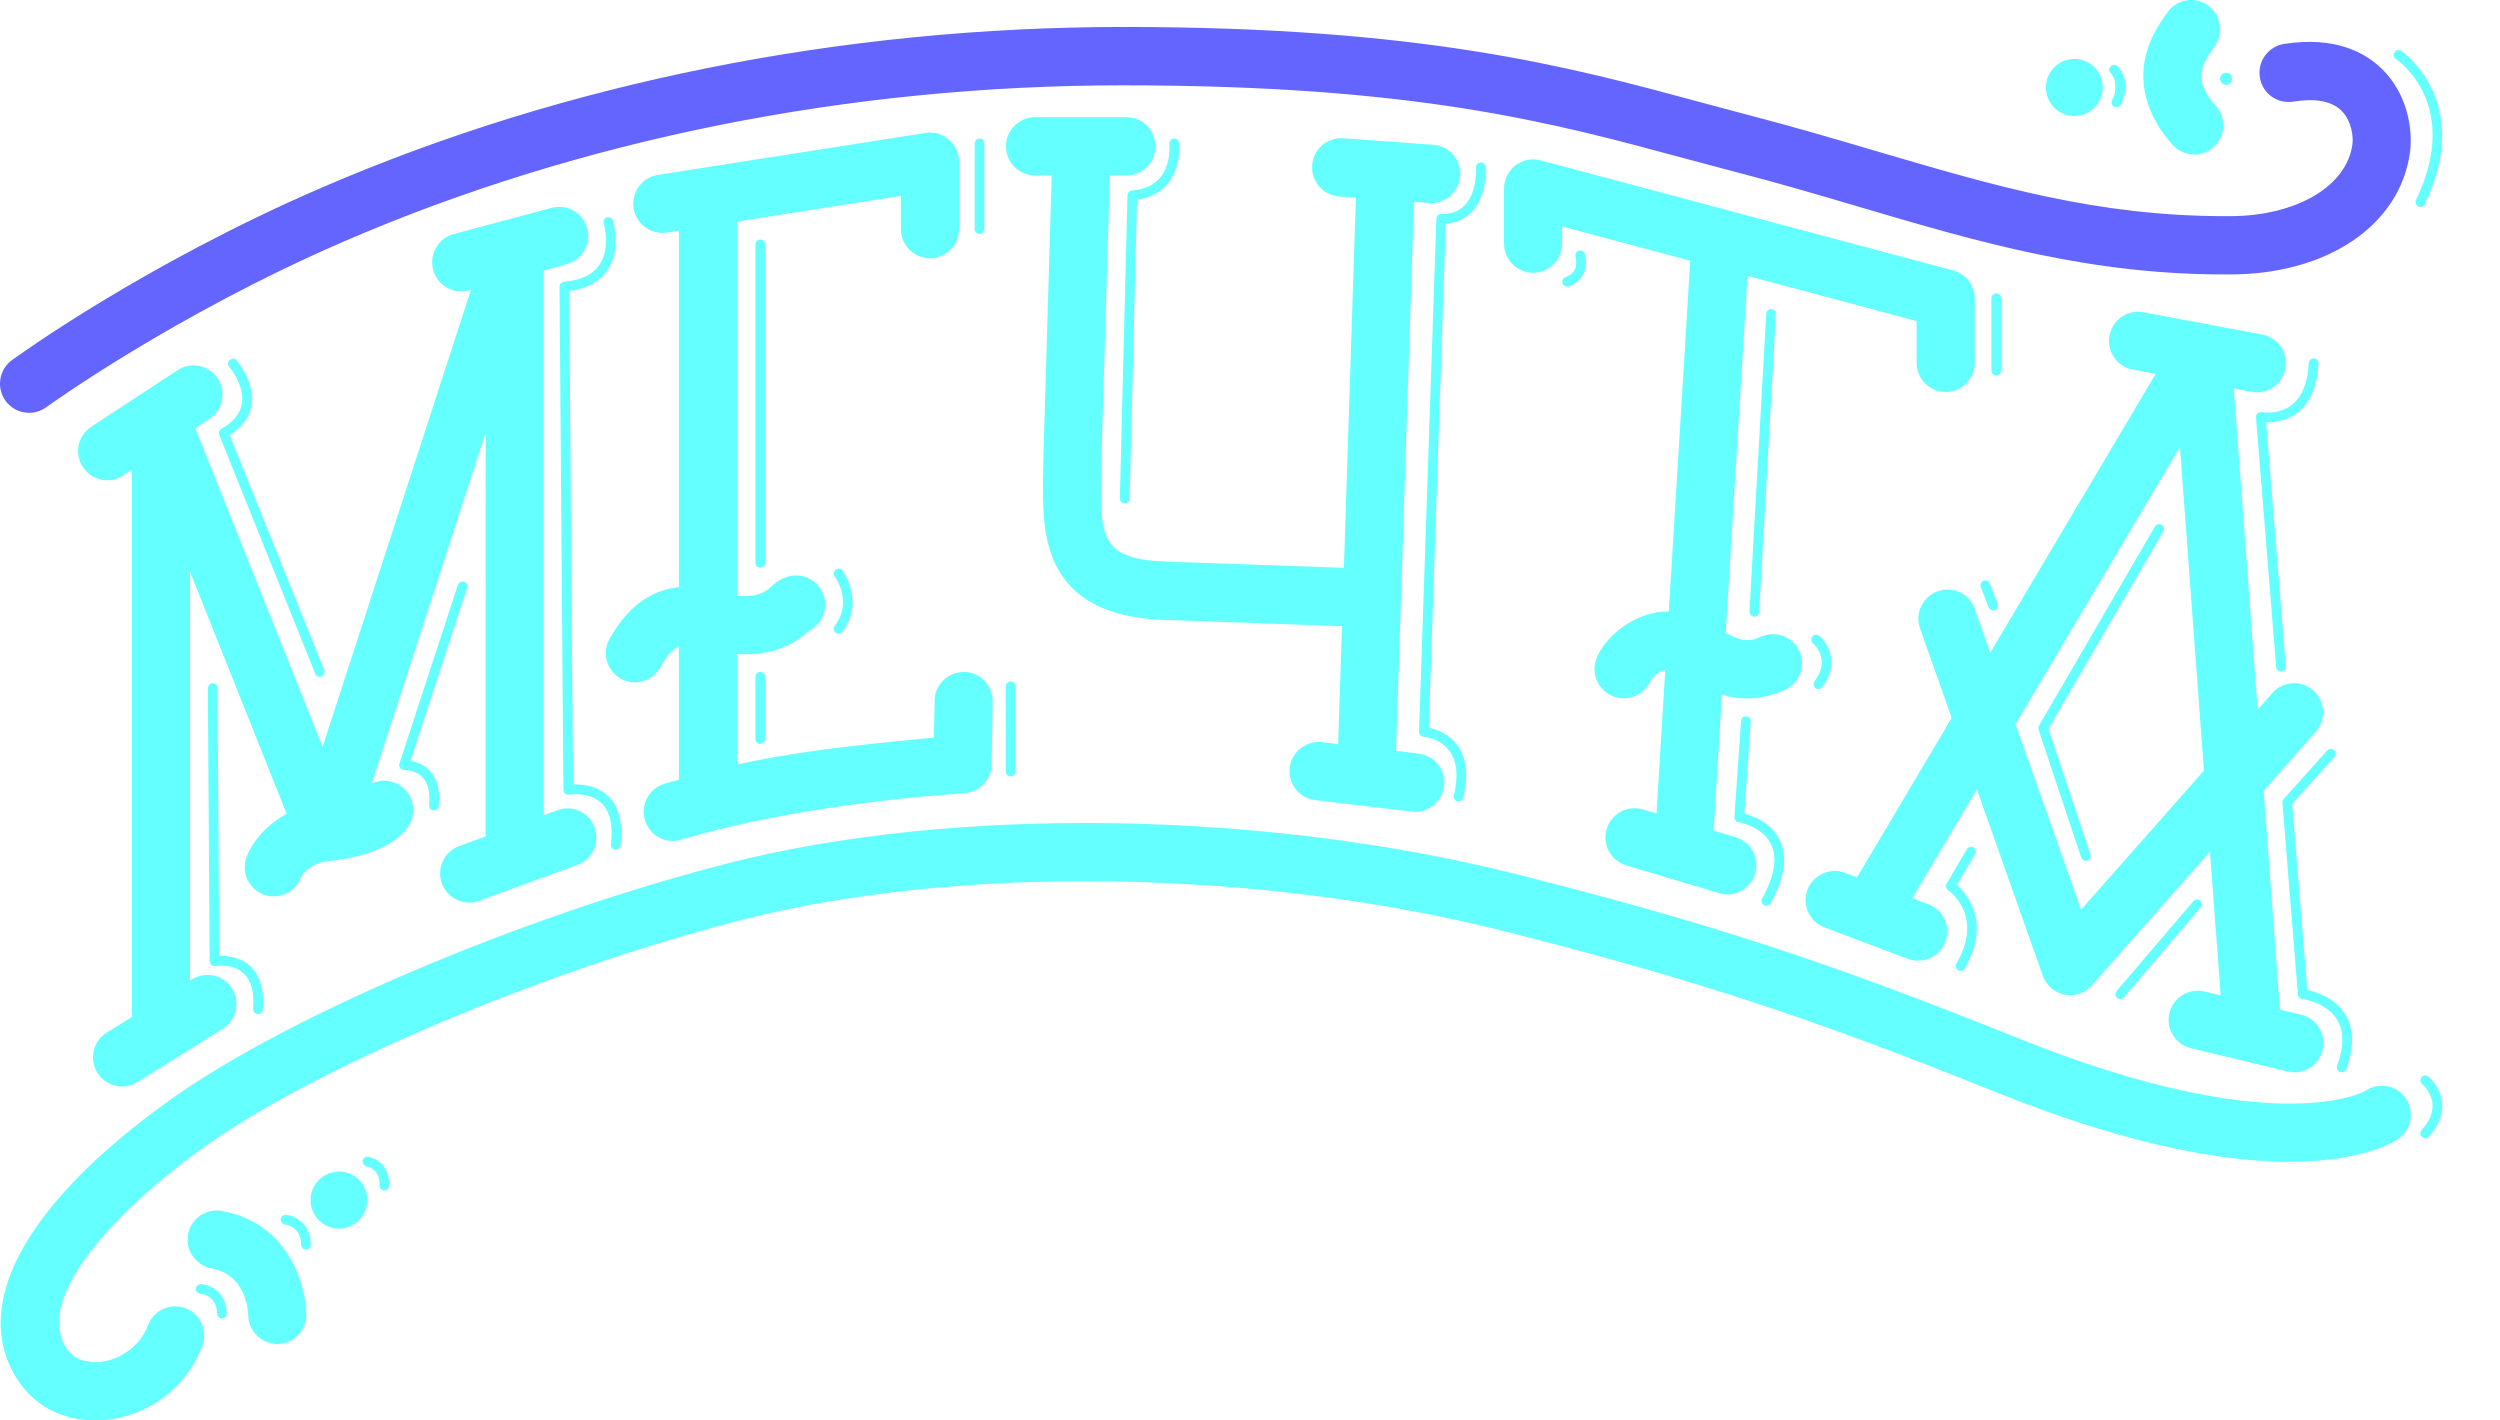 <?xml version="1.0" encoding="UTF-8"?>
<svg xmlns="http://www.w3.org/2000/svg" xmlns:xlink="http://www.w3.org/1999/xlink" width="88px" height="50px" viewBox="0 0 88 50" version="1.1">
  <g id="surface1">
    <path style=" stroke:none;fill-rule:nonzero;fill:rgb(100,100,100%);fill-opacity:1;" d="M 1.023 14.531 C 0.707 14.531 0.395 14.387 0.195 14.109 C -0.137 13.652 -0.035 13.008 0.422 12.676 C 0.609 12.539 5.082 9.297 11.34 6.598 C 19.895 2.902 29.641 0.953 39.523 0.949 L 39.531 0.949 C 50.066 0.949 55.234 2.348 59.797 3.582 C 60.406 3.746 60.98 3.902 61.57 4.055 C 63.145 4.465 64.613 4.898 66.031 5.316 C 70.199 6.543 73.805 7.609 78.328 7.609 C 78.398 7.609 78.473 7.609 78.543 7.609 C 80.855 7.59 82.605 6.551 82.805 5.082 C 82.844 4.797 82.773 4.246 82.418 3.895 C 82.074 3.559 81.504 3.449 80.715 3.578 C 80.156 3.664 79.633 3.285 79.547 2.723 C 79.457 2.164 79.836 1.637 80.395 1.547 C 82.215 1.262 83.277 1.867 83.848 2.43 C 84.746 3.312 84.938 4.559 84.832 5.359 C 84.488 7.906 81.965 9.637 78.559 9.66 C 73.633 9.699 69.66 8.527 65.453 7.285 C 64.051 6.871 62.598 6.441 61.055 6.043 C 60.457 5.887 59.852 5.723 59.262 5.566 C 54.605 4.305 49.793 3.004 39.527 3.004 L 39.52 3.004 C 29.914 3.004 20.445 4.898 12.141 8.484 C 6.109 11.09 1.668 14.305 1.625 14.336 C 1.441 14.469 1.23 14.531 1.023 14.531 Z M 1.023 14.531 "></path>
    <path style=" stroke:none;fill-rule:nonzero;fill:rgb(100,100%,100%);fill-opacity:1;" d="M 77.234 5.438 C 76.957 5.438 76.68 5.324 76.477 5.102 C 75.461 3.969 75.375 2.906 75.48 2.215 C 75.605 1.41 76.02 0.824 76.219 0.539 C 76.242 0.512 76.262 0.484 76.273 0.465 C 76.582 -0.012 77.215 -0.141 77.688 0.168 C 78.16 0.48 78.293 1.117 77.984 1.59 C 77.957 1.629 77.926 1.676 77.887 1.73 C 77.48 2.305 77.207 2.852 77.996 3.727 C 78.371 4.148 78.34 4.797 77.922 5.176 C 77.727 5.352 77.48 5.441 77.234 5.441 Z M 77.234 5.438 "></path>
    <path style=" stroke:none;fill-rule:nonzero;fill:rgb(100,100%,100%);fill-opacity:1;" d="M 9.758 47.309 C 9.738 47.309 9.719 47.309 9.699 47.305 C 9.234 47.277 8.738 46.902 8.734 46.262 L 8.734 46.258 C 8.727 46.031 8.613 44.863 7.438 44.645 C 6.883 44.539 6.516 44.004 6.621 43.445 C 6.723 42.891 7.258 42.523 7.812 42.625 C 10.289 43.09 10.758 45.418 10.781 46.215 C 10.781 46.227 10.781 46.242 10.781 46.254 C 10.781 46.246 10.781 46.234 10.781 46.223 C 10.781 46.301 10.781 46.363 10.773 46.406 C 10.711 46.922 10.273 47.309 9.762 47.309 Z M 9.758 47.309 "></path>
    <path style=" stroke:none;fill-rule:nonzero;fill:rgb(100,100%,100%);fill-opacity:1;" d="M 73.016 4.082 C 73.566 4.082 74.016 3.633 74.016 3.078 C 74.016 2.523 73.566 2.074 73.016 2.074 C 72.461 2.074 72.016 2.523 72.016 3.078 C 72.016 3.633 72.461 4.082 73.016 4.082 Z M 73.016 4.082 "></path>
    <path style=" stroke:none;fill-rule:nonzero;fill:rgb(100,100%,100%);fill-opacity:1;" d="M 74.414 2.453 C 74.414 2.453 74.883 2.879 74.496 3.605 Z M 74.414 2.453 "></path>
    <path style=" stroke:none;fill-rule:nonzero;fill:rgb(100,100%,100%);fill-opacity:1;" d="M 74.496 3.773 C 74.469 3.773 74.441 3.766 74.414 3.754 C 74.332 3.707 74.301 3.605 74.344 3.523 C 74.66 2.934 74.312 2.594 74.297 2.578 C 74.227 2.516 74.223 2.406 74.289 2.336 C 74.352 2.27 74.457 2.266 74.527 2.328 C 74.723 2.504 75 3.02 74.645 3.684 C 74.613 3.742 74.555 3.773 74.496 3.773 Z M 74.496 3.773 "></path>
    <path style=" stroke:none;fill-rule:nonzero;fill:rgb(100,100%,100%);fill-opacity:1;" d="M 85.199 7.285 C 85.172 7.285 85.148 7.277 85.125 7.27 C 85.039 7.227 85.004 7.125 85.043 7.039 C 86.656 3.691 84.43 2.141 84.332 2.074 C 84.254 2.023 84.23 1.918 84.285 1.84 C 84.336 1.758 84.441 1.738 84.52 1.789 C 84.547 1.809 87.098 3.562 85.352 7.188 C 85.324 7.25 85.262 7.285 85.199 7.285 Z M 85.199 7.285 "></path>
    <path style=" stroke:none;fill-rule:nonzero;fill:rgb(100,100%,100%);fill-opacity:1;" d="M 78.355 2.988 C 78.477 2.988 78.57 2.891 78.57 2.773 C 78.57 2.652 78.477 2.559 78.355 2.559 C 78.238 2.559 78.145 2.652 78.145 2.773 C 78.145 2.891 78.238 2.988 78.355 2.988 Z M 78.355 2.988 "></path>
    <path style=" stroke:none;fill-rule:nonzero;fill:rgb(100,100%,100%);fill-opacity:1;" d="M 3.34 50 C 2.246 50 1.277 49.52 0.688 48.672 C -1.117 46.066 0.793 42.449 5.926 38.758 C 10.039 35.793 18.277 32.285 25.516 30.414 C 33.48 28.355 44.473 28.508 53.523 30.809 C 60.25 32.516 64.348 33.859 71.059 36.555 C 80.137 40.203 83.246 38.41 83.273 38.391 C 83.746 38.074 84.379 38.207 84.691 38.676 C 85.004 39.148 84.875 39.785 84.402 40.098 C 84.016 40.355 80.336 42.496 70.297 38.461 C 63.684 35.801 59.648 34.48 53.023 32.797 C 44.281 30.578 33.68 30.422 26.023 32.402 C 19.004 34.219 11.051 37.59 7.113 40.426 C 4.145 42.562 1.121 45.699 2.367 47.5 C 2.699 47.98 3.312 47.965 3.559 47.934 C 4.121 47.867 4.891 47.484 5.211 46.645 C 5.414 46.113 6.008 45.848 6.531 46.051 C 7.059 46.254 7.324 46.848 7.121 47.379 C 6.582 48.797 5.312 49.789 3.805 49.973 C 3.645 49.992 3.492 50 3.336 50 Z M 3.34 50 "></path>
    <path style=" stroke:none;fill-rule:nonzero;fill:rgb(100,100%,100%);fill-opacity:1;" d="M 7.809 46.406 C 7.719 46.406 7.641 46.332 7.641 46.238 C 7.625 45.613 7.113 45.547 7.055 45.539 C 6.961 45.531 6.891 45.449 6.898 45.355 C 6.906 45.262 6.988 45.191 7.082 45.199 C 7.387 45.223 7.961 45.473 7.98 46.23 C 7.984 46.324 7.906 46.402 7.816 46.406 Z M 7.809 46.406 "></path>
    <path style=" stroke:none;fill-rule:nonzero;fill:rgb(100,100%,100%);fill-opacity:1;" d="M 10.77 43.984 C 10.676 43.984 10.598 43.91 10.598 43.816 C 10.598 43.172 10.055 43.105 10.031 43.102 C 9.938 43.094 9.871 43.008 9.879 42.914 C 9.891 42.82 9.973 42.754 10.066 42.762 C 10.367 42.793 10.938 43.055 10.941 43.812 C 10.941 43.91 10.863 43.984 10.77 43.984 Z M 10.77 43.984 "></path>
    <path style=" stroke:none;fill-rule:nonzero;fill:rgb(100,100%,100%);fill-opacity:1;" d="M 13.523 41.906 C 13.523 41.906 13.516 41.906 13.516 41.906 C 13.418 41.898 13.348 41.816 13.355 41.723 C 13.391 41.168 12.949 41.062 12.898 41.055 C 12.809 41.035 12.746 40.945 12.766 40.852 C 12.785 40.762 12.871 40.699 12.961 40.719 C 13.234 40.77 13.738 41.047 13.695 41.746 C 13.691 41.836 13.613 41.906 13.523 41.906 Z M 13.523 41.906 "></path>
    <path style=" stroke:none;fill-rule:nonzero;fill:rgb(100,100%,100%);fill-opacity:1;" d="M 11.93 43.246 C 12.484 43.246 12.93 42.797 12.93 42.242 C 12.93 41.688 12.484 41.238 11.93 41.238 C 11.379 41.238 10.93 41.688 10.93 42.242 C 10.93 42.797 11.379 43.246 11.93 43.246 Z M 11.93 43.246 "></path>
    <path style=" stroke:none;fill-rule:nonzero;fill:rgb(100,100%,100%);fill-opacity:1;" d="M 85.367 40.062 C 85.324 40.062 85.285 40.051 85.25 40.02 C 85.184 39.957 85.18 39.848 85.238 39.777 C 85.512 39.477 85.641 39.176 85.625 38.879 C 85.598 38.449 85.262 38.16 85.258 38.156 C 85.188 38.098 85.176 37.988 85.238 37.914 C 85.297 37.844 85.402 37.832 85.477 37.895 C 85.496 37.91 85.926 38.273 85.965 38.855 C 85.988 39.246 85.832 39.637 85.492 40.008 C 85.461 40.047 85.414 40.066 85.367 40.066 Z M 85.367 40.062 "></path>
    <path style=" stroke:none;fill-rule:nonzero;fill:rgb(100,100%,100%);fill-opacity:1;" d="M 19.625 28.52 L 19.141 28.695 L 19.141 9.516 L 19.945 9.301 C 20.488 9.152 20.816 8.59 20.668 8.043 C 20.523 7.496 19.965 7.168 19.418 7.316 L 15.969 8.238 C 15.426 8.383 15.102 8.945 15.246 9.496 C 15.367 9.953 15.781 10.258 16.234 10.258 C 16.32 10.258 16.41 10.246 16.496 10.223 L 16.578 10.199 L 11.355 26.289 L 6.875 15.074 L 7.371 14.746 C 7.844 14.438 7.977 13.801 7.668 13.328 C 7.359 12.852 6.727 12.719 6.254 13.027 L 3.211 15.02 C 2.738 15.332 2.605 15.965 2.914 16.441 C 3.109 16.742 3.438 16.906 3.77 16.906 C 3.961 16.906 4.156 16.852 4.328 16.738 L 4.641 16.535 L 4.641 35.797 L 3.754 36.348 C 3.277 36.645 3.129 37.277 3.426 37.762 C 3.621 38.074 3.953 38.246 4.297 38.246 C 4.48 38.246 4.668 38.195 4.836 38.09 L 7.84 36.215 C 8.316 35.918 8.465 35.285 8.168 34.801 C 7.871 34.32 7.238 34.172 6.758 34.473 L 6.684 34.52 L 6.684 20.113 L 10.09 28.648 C 9.297 29.066 8.844 29.727 8.68 30.16 C 8.477 30.688 8.742 31.281 9.27 31.484 C 9.391 31.531 9.516 31.551 9.637 31.551 C 10.047 31.551 10.434 31.301 10.59 30.895 C 10.594 30.887 10.816 30.391 11.559 30.312 C 13.664 30.094 14.273 29.297 14.441 28.969 C 14.691 28.461 14.488 27.844 13.98 27.59 C 13.688 27.445 13.359 27.453 13.082 27.582 L 17.094 15.23 L 17.094 29.441 L 16.164 29.781 C 15.637 29.973 15.359 30.562 15.555 31.098 C 15.707 31.512 16.098 31.77 16.516 31.77 C 16.633 31.77 16.75 31.75 16.867 31.707 L 20.32 30.445 C 20.852 30.25 21.125 29.66 20.934 29.129 C 20.738 28.598 20.152 28.32 19.621 28.516 Z M 19.625 28.52 "></path>
    <path style=" stroke:none;fill-rule:nonzero;fill:rgb(100,100%,100%);fill-opacity:1;" d="M 7.719 33.645 L 7.656 24.223 C 7.656 24.129 7.582 24.051 7.488 24.051 C 7.395 24.051 7.316 24.129 7.316 24.223 L 7.379 33.836 C 7.379 33.883 7.402 33.934 7.441 33.965 C 7.48 33.996 7.531 34.008 7.578 34 C 7.586 34 8.18 33.898 8.566 34.254 C 8.84 34.504 8.957 34.926 8.91 35.512 C 8.906 35.605 8.973 35.688 9.066 35.695 C 9.074 35.695 9.078 35.695 9.082 35.695 C 9.172 35.695 9.242 35.625 9.25 35.539 C 9.305 34.84 9.148 34.32 8.793 33.996 C 8.438 33.676 7.977 33.637 7.719 33.645 Z M 7.719 33.645 "></path>
    <path style=" stroke:none;fill-rule:nonzero;fill:rgb(100,100%,100%);fill-opacity:1;" d="M 8.512 14.223 C 8.449 14.57 8.207 14.859 7.789 15.094 C 7.715 15.137 7.684 15.227 7.715 15.305 L 11.098 23.719 C 11.125 23.785 11.188 23.824 11.258 23.824 C 11.277 23.824 11.301 23.82 11.32 23.812 C 11.406 23.777 11.449 23.68 11.414 23.59 L 8.086 15.316 C 8.52 15.043 8.773 14.695 8.848 14.285 C 8.992 13.469 8.355 12.719 8.328 12.688 C 8.266 12.613 8.16 12.605 8.09 12.668 C 8.016 12.73 8.008 12.84 8.07 12.91 C 8.074 12.918 8.629 13.57 8.512 14.223 Z M 8.512 14.223 "></path>
    <path style=" stroke:none;fill-rule:nonzero;fill:rgb(100,100%,100%);fill-opacity:1;" d="M 14.449 26.781 L 16.441 20.695 C 16.473 20.602 16.422 20.508 16.332 20.477 C 16.242 20.449 16.148 20.496 16.117 20.586 L 14.059 26.879 C 14.043 26.93 14.051 26.988 14.086 27.035 C 14.121 27.078 14.172 27.105 14.227 27.105 C 14.23 27.105 14.625 27.094 14.879 27.371 C 15.074 27.582 15.148 27.906 15.105 28.34 C 15.094 28.434 15.164 28.52 15.258 28.527 C 15.262 28.527 15.27 28.527 15.277 28.527 C 15.363 28.527 15.438 28.465 15.445 28.375 C 15.5 27.836 15.395 27.418 15.129 27.133 C 14.914 26.902 14.641 26.816 14.453 26.781 Z M 14.449 26.781 "></path>
    <path style=" stroke:none;fill-rule:nonzero;fill:rgb(100,100%,100%);fill-opacity:1;" d="M 21.395 28.012 C 20.996 27.637 20.457 27.602 20.172 27.617 L 20.035 10.246 C 20.656 10.16 21.113 9.914 21.383 9.508 C 21.879 8.773 21.586 7.805 21.574 7.766 C 21.547 7.672 21.453 7.625 21.363 7.652 C 21.273 7.68 21.223 7.773 21.25 7.863 C 21.25 7.871 21.504 8.723 21.102 9.316 C 20.867 9.668 20.445 9.867 19.852 9.918 C 19.762 9.926 19.695 10 19.695 10.09 L 19.832 27.805 C 19.832 27.855 19.855 27.902 19.895 27.934 C 19.934 27.969 19.984 27.98 20.035 27.973 C 20.039 27.969 20.727 27.852 21.16 28.262 C 21.469 28.547 21.582 29.039 21.504 29.723 C 21.492 29.812 21.559 29.898 21.652 29.91 C 21.66 29.91 21.668 29.91 21.676 29.91 C 21.758 29.91 21.832 29.848 21.844 29.758 C 21.934 28.965 21.785 28.375 21.395 28.008 Z M 21.395 28.012 "></path>
    <path style=" stroke:none;fill-rule:nonzero;fill:rgb(100,100%,100%);fill-opacity:1;" d="M 33.938 23.652 C 33.375 23.645 32.906 24.094 32.898 24.66 L 32.875 25.961 C 31.691 26.09 28.41 26.344 25.945 26.914 L 25.945 23.02 C 27.426 23.117 28.16 22.488 28.488 22.199 C 28.816 22.031 29.047 21.688 29.047 21.285 C 29.047 20.719 28.59 20.258 28.023 20.258 C 27.59 20.258 27.312 20.5 27.148 20.648 C 26.969 20.809 26.691 21.051 25.945 20.961 L 25.945 7.797 L 31.711 6.895 L 31.711 8.062 C 31.711 8.629 32.168 9.09 32.734 9.09 C 33.297 9.09 33.758 8.629 33.758 8.062 L 33.758 5.695 C 33.758 5.395 33.625 5.109 33.398 4.914 C 33.172 4.719 32.871 4.633 32.574 4.68 L 23.156 6.156 C 22.598 6.242 22.215 6.77 22.301 7.328 C 22.391 7.887 22.914 8.27 23.469 8.184 L 23.898 8.117 L 23.898 20.668 C 23.078 20.746 22.211 21.188 21.52 22.379 C 21.504 22.406 21.492 22.426 21.48 22.445 C 21.18 22.926 21.324 23.559 21.805 23.859 C 21.973 23.969 22.16 24.02 22.348 24.02 C 22.688 24.02 23.02 23.848 23.215 23.539 C 23.234 23.504 23.262 23.461 23.289 23.41 C 23.48 23.078 23.656 22.855 23.898 22.762 L 23.898 27.441 C 23.727 27.488 23.555 27.539 23.387 27.59 C 22.844 27.754 22.539 28.328 22.699 28.867 C 22.832 29.312 23.238 29.602 23.68 29.602 C 23.777 29.602 23.875 29.586 23.973 29.559 C 28.379 28.23 33.914 27.926 33.957 27.922 C 34.484 27.883 34.898 27.445 34.906 26.914 L 34.941 24.695 C 34.949 24.129 34.5 23.66 33.938 23.652 Z M 33.938 23.652 "></path>
    <path style=" stroke:none;fill-rule:nonzero;fill:rgb(100,100%,100%);fill-opacity:1;" d="M 34.48 4.879 C 34.387 4.879 34.309 4.953 34.309 5.047 L 34.309 8.062 C 34.309 8.156 34.387 8.234 34.48 8.234 C 34.574 8.234 34.648 8.156 34.648 8.062 L 34.648 5.047 C 34.648 4.953 34.574 4.879 34.48 4.879 Z M 34.48 4.879 "></path>
    <path style=" stroke:none;fill-rule:nonzero;fill:rgb(100,100%,100%);fill-opacity:1;" d="M 26.59 8.602 L 26.59 19.809 C 26.59 19.906 26.664 19.98 26.758 19.98 C 26.855 19.98 26.93 19.906 26.93 19.809 L 26.93 8.602 C 26.93 8.508 26.855 8.43 26.758 8.43 C 26.664 8.43 26.59 8.508 26.59 8.602 Z M 26.59 8.602 "></path>
    <path style=" stroke:none;fill-rule:nonzero;fill:rgb(100,100%,100%);fill-opacity:1;" d="M 29.414 22.273 C 29.445 22.297 29.48 22.309 29.516 22.309 C 29.566 22.309 29.617 22.285 29.652 22.242 C 30.457 21.172 29.66 20.094 29.652 20.082 C 29.594 20.008 29.488 19.992 29.414 20.051 C 29.34 20.105 29.324 20.215 29.379 20.289 C 29.406 20.324 30.027 21.176 29.379 22.035 C 29.324 22.109 29.336 22.219 29.414 22.273 Z M 29.414 22.273 "></path>
    <path style=" stroke:none;fill-rule:nonzero;fill:rgb(100,100%,100%);fill-opacity:1;" d="M 26.59 23.824 L 26.59 26.012 C 26.59 26.109 26.664 26.184 26.758 26.184 C 26.855 26.184 26.93 26.109 26.93 26.012 L 26.93 23.824 C 26.93 23.727 26.855 23.652 26.758 23.652 C 26.664 23.652 26.59 23.727 26.59 23.824 Z M 26.59 23.824 "></path>
    <path style=" stroke:none;fill-rule:nonzero;fill:rgb(100,100%,100%);fill-opacity:1;" d="M 35.574 23.992 C 35.477 23.992 35.402 24.066 35.402 24.16 L 35.402 27.16 C 35.402 27.254 35.477 27.332 35.574 27.332 C 35.668 27.332 35.742 27.254 35.742 27.16 L 35.742 24.16 C 35.742 24.066 35.668 23.992 35.574 23.992 Z M 35.574 23.992 "></path>
    <path style=" stroke:none;fill-rule:nonzero;fill:rgb(100,100%,100%);fill-opacity:1;" d="M 49.934 26.527 L 49.141 26.434 L 49.77 7.105 L 50.305 7.145 C 50.328 7.148 50.355 7.148 50.379 7.148 C 50.91 7.148 51.359 6.734 51.398 6.195 C 51.441 5.629 51.016 5.137 50.453 5.098 L 47.281 4.867 C 46.719 4.824 46.227 5.25 46.188 5.816 C 46.145 6.383 46.57 6.875 47.133 6.914 L 47.727 6.957 L 47.305 19.988 L 41.168 19.773 C 38.699 19.703 38.715 18.949 38.766 16.465 C 38.77 16.285 38.773 16.102 38.777 15.918 L 39.066 6.176 L 39.652 6.176 C 40.215 6.176 40.672 5.719 40.672 5.152 C 40.672 4.586 40.215 4.125 39.652 4.125 L 36.434 4.125 C 35.871 4.125 35.41 4.586 35.41 5.152 C 35.41 5.719 35.871 6.176 36.434 6.176 L 37.02 6.176 L 36.734 15.863 C 36.734 15.863 36.734 15.875 36.734 15.883 C 36.73 16.066 36.727 16.246 36.723 16.426 C 36.695 17.746 36.672 18.992 37.223 20 C 38.074 21.559 39.852 21.789 41.105 21.824 L 47.238 22.043 L 47.102 26.195 L 46.535 26.125 C 45.973 26.059 45.465 26.461 45.398 27.027 C 45.332 27.59 45.734 28.098 46.297 28.164 L 49.695 28.566 C 49.738 28.57 49.777 28.574 49.816 28.574 C 50.328 28.574 50.77 28.188 50.832 27.668 C 50.898 27.105 50.496 26.594 49.934 26.527 Z M 49.934 26.527 "></path>
    <path style=" stroke:none;fill-rule:nonzero;fill:rgb(100,100%,100%);fill-opacity:1;" d="M 39.688 6.875 L 39.418 17.547 C 39.418 17.645 39.492 17.723 39.586 17.723 C 39.586 17.723 39.59 17.723 39.59 17.723 C 39.68 17.723 39.758 17.648 39.762 17.559 L 40.023 7.031 C 40.5 6.961 40.867 6.762 41.125 6.441 C 41.598 5.848 41.504 5.062 41.5 5.027 C 41.484 4.934 41.402 4.867 41.309 4.879 C 41.215 4.891 41.148 4.977 41.16 5.07 C 41.16 5.078 41.238 5.746 40.855 6.227 C 40.633 6.508 40.293 6.668 39.84 6.707 C 39.754 6.719 39.688 6.789 39.688 6.875 Z M 39.688 6.875 "></path>
    <path style=" stroke:none;fill-rule:nonzero;fill:rgb(100,100%,100%);fill-opacity:1;" d="M 51.816 7.449 C 52.359 6.871 52.301 5.918 52.297 5.879 C 52.289 5.781 52.207 5.711 52.117 5.719 C 52.023 5.727 51.949 5.809 51.957 5.902 C 51.957 5.91 52.008 6.746 51.566 7.215 C 51.367 7.43 51.09 7.535 50.742 7.535 C 50.738 7.535 50.73 7.535 50.727 7.535 C 50.637 7.535 50.559 7.609 50.559 7.703 L 49.949 25.758 C 49.945 25.848 50.016 25.926 50.105 25.934 C 50.113 25.934 50.688 25.98 51.023 26.441 C 51.289 26.805 51.34 27.328 51.176 27.996 C 51.156 28.09 51.211 28.184 51.301 28.203 C 51.316 28.207 51.328 28.207 51.344 28.207 C 51.422 28.207 51.488 28.156 51.508 28.078 C 51.695 27.305 51.625 26.688 51.301 26.238 C 50.988 25.812 50.535 25.664 50.293 25.617 L 50.891 7.871 C 51.27 7.844 51.582 7.699 51.816 7.449 Z M 51.816 7.449 "></path>
    <path style=" stroke:none;fill-rule:nonzero;fill:rgb(100,100%,100%);fill-opacity:1;" d="M 68.75 9.52 L 60.84 7.41 C 60.84 7.41 60.836 7.41 60.832 7.406 L 54.227 5.645 C 53.922 5.562 53.594 5.629 53.34 5.824 C 53.09 6.02 52.941 6.32 52.941 6.637 L 52.941 8.574 C 52.941 9.141 53.402 9.602 53.965 9.602 C 54.531 9.602 54.988 9.141 54.988 8.574 L 54.988 7.973 L 59.496 9.176 L 58.742 21.52 C 57.527 21.539 56.625 22.34 56.266 23.016 C 55.953 23.605 56.203 24.172 56.613 24.426 C 57.016 24.68 57.629 24.656 58.012 24.121 C 58.066 24.047 58.105 23.969 58.137 23.891 C 58.223 23.781 58.379 23.637 58.617 23.586 L 58.309 28.637 L 57.828 28.492 C 57.285 28.332 56.715 28.637 56.555 29.184 C 56.391 29.727 56.699 30.297 57.242 30.461 L 60.508 31.438 C 60.605 31.469 60.707 31.484 60.801 31.484 C 61.242 31.484 61.648 31.195 61.781 30.75 C 61.941 30.207 61.637 29.633 61.094 29.473 L 60.32 29.238 L 60.613 24.453 C 60.906 24.543 61.199 24.586 61.496 24.586 C 61.895 24.586 62.297 24.504 62.691 24.34 L 62.715 24.328 C 63.227 24.168 63.531 23.633 63.402 23.105 C 63.27 22.555 62.715 22.219 62.168 22.352 C 62.062 22.375 61.98 22.41 61.91 22.441 C 61.711 22.523 61.367 22.664 60.746 22.266 L 61.512 9.711 L 67.465 11.301 L 67.465 12.77 C 67.465 13.34 67.922 13.797 68.488 13.797 C 69.051 13.797 69.512 13.34 69.512 12.77 L 69.512 10.512 C 69.512 10.047 69.195 9.637 68.75 9.52 Z M 68.75 9.52 "></path>
    <path style=" stroke:none;fill-rule:nonzero;fill:rgb(100,100%,100%);fill-opacity:1;" d="M 55.57 8.824 C 55.48 8.852 55.43 8.949 55.457 9.039 C 55.473 9.094 55.602 9.582 55.102 9.758 C 55.016 9.789 54.969 9.887 55 9.977 C 55.023 10.047 55.09 10.09 55.16 10.09 C 55.18 10.09 55.195 10.086 55.215 10.082 C 55.871 9.848 55.875 9.234 55.781 8.938 C 55.754 8.848 55.66 8.797 55.57 8.824 Z M 55.57 8.824 "></path>
    <path style=" stroke:none;fill-rule:nonzero;fill:rgb(100,100%,100%);fill-opacity:1;" d="M 62.172 11.043 L 61.582 21.527 C 61.574 21.621 61.648 21.703 61.742 21.707 C 61.742 21.707 61.746 21.707 61.75 21.707 C 61.84 21.707 61.914 21.637 61.922 21.543 L 62.512 11.059 C 62.52 10.965 62.445 10.883 62.352 10.879 C 62.258 10.875 62.18 10.945 62.172 11.039 Z M 62.172 11.043 "></path>
    <path style=" stroke:none;fill-rule:nonzero;fill:rgb(100,100%,100%);fill-opacity:1;" d="M 70.27 10.328 C 70.176 10.328 70.098 10.402 70.098 10.496 L 70.098 13.051 C 70.098 13.145 70.176 13.219 70.27 13.219 C 70.363 13.219 70.438 13.145 70.438 13.051 L 70.438 10.496 C 70.438 10.402 70.363 10.328 70.27 10.328 Z M 70.27 10.328 "></path>
    <path style=" stroke:none;fill-rule:nonzero;fill:rgb(100,100%,100%);fill-opacity:1;" d="M 64.035 22.383 C 63.965 22.324 63.855 22.332 63.797 22.402 C 63.734 22.477 63.742 22.586 63.816 22.645 C 63.844 22.668 64.453 23.199 63.875 23.98 C 63.82 24.059 63.836 24.164 63.91 24.223 C 63.941 24.246 63.977 24.254 64.012 24.254 C 64.066 24.254 64.117 24.23 64.148 24.184 C 64.762 23.355 64.344 22.641 64.039 22.383 Z M 64.035 22.383 "></path>
    <path style=" stroke:none;fill-rule:nonzero;fill:rgb(100,100%,100%);fill-opacity:1;" d="M 62.172 31.887 C 62.145 31.887 62.113 31.879 62.086 31.863 C 62.004 31.816 61.977 31.715 62.023 31.633 C 62.465 30.844 62.57 30.203 62.344 29.727 C 62.039 29.086 61.203 28.941 61.195 28.941 C 61.109 28.93 61.047 28.848 61.051 28.762 L 61.285 25.371 C 61.293 25.277 61.375 25.207 61.465 25.215 C 61.562 25.223 61.633 25.301 61.625 25.395 L 61.402 28.637 C 61.699 28.719 62.352 28.957 62.652 29.578 C 62.93 30.16 62.82 30.906 62.32 31.801 C 62.285 31.855 62.23 31.887 62.168 31.887 Z M 62.172 31.887 "></path>
    <path style=" stroke:none;fill-rule:nonzero;fill:rgb(100,100%,100%);fill-opacity:1;" d="M 81 35.719 L 80.254 35.539 L 79.68 27.836 L 81.516 25.754 C 81.891 25.332 81.852 24.684 81.43 24.309 C 81.004 23.93 80.359 23.973 79.984 24.395 L 79.469 24.98 L 78.629 13.676 L 79.254 13.793 C 79.316 13.805 79.379 13.812 79.441 13.812 C 79.926 13.812 80.352 13.469 80.445 12.973 C 80.547 12.414 80.184 11.879 79.629 11.777 L 77.809 11.434 C 77.789 11.43 77.766 11.422 77.746 11.418 C 77.691 11.402 77.633 11.395 77.582 11.391 L 75.445 10.992 C 74.891 10.887 74.355 11.254 74.254 11.812 C 74.148 12.367 74.516 12.906 75.07 13.008 L 75.879 13.16 L 70.055 22.977 L 69.512 21.434 C 69.324 20.902 68.738 20.621 68.207 20.812 C 67.676 21 67.395 21.586 67.586 22.121 L 68.699 25.27 L 65.367 30.883 L 64.938 30.723 C 64.41 30.523 63.82 30.793 63.621 31.324 C 63.422 31.855 63.691 32.445 64.219 32.645 L 67.16 33.754 C 67.281 33.797 67.402 33.816 67.52 33.816 C 67.934 33.816 68.324 33.562 68.477 33.152 C 68.676 32.621 68.41 32.031 67.879 31.832 L 67.312 31.617 L 69.586 27.785 L 71.906 34.348 C 72.027 34.688 72.32 34.941 72.672 35.012 C 72.738 35.023 72.805 35.031 72.867 35.031 C 73.156 35.031 73.438 34.906 73.633 34.684 L 77.789 29.98 L 78.168 35.039 L 77.598 34.902 C 77.047 34.77 76.496 35.109 76.363 35.66 C 76.23 36.211 76.57 36.766 77.117 36.895 L 80.523 37.715 C 80.605 37.734 80.684 37.746 80.766 37.746 C 81.227 37.746 81.645 37.43 81.758 36.957 C 81.891 36.406 81.551 35.852 81.004 35.719 Z M 73.254 32.02 L 70.945 25.492 L 76.734 15.734 L 77.578 27.125 Z M 73.254 32.02 "></path>
    <path style=" stroke:none;fill-rule:nonzero;fill:rgb(100,100%,100%);fill-opacity:1;" d="M 70 21.379 C 70.027 21.449 70.09 21.488 70.16 21.488 C 70.18 21.488 70.199 21.484 70.219 21.477 C 70.309 21.445 70.352 21.344 70.316 21.258 L 70.043 20.543 C 70.008 20.453 69.91 20.41 69.82 20.445 C 69.734 20.477 69.688 20.578 69.723 20.664 Z M 70 21.379 "></path>
    <path style=" stroke:none;fill-rule:nonzero;fill:rgb(100,100%,100%);fill-opacity:1;" d="M 79.613 14.508 C 79.559 14.496 79.508 14.512 79.465 14.547 C 79.426 14.582 79.406 14.637 79.41 14.688 L 80.121 23.48 C 80.129 23.57 80.203 23.641 80.289 23.641 C 80.297 23.641 80.301 23.641 80.305 23.641 C 80.398 23.633 80.469 23.551 80.461 23.453 L 79.766 14.863 C 80.027 14.875 80.48 14.832 80.879 14.523 C 81.324 14.176 81.57 13.594 81.609 12.793 C 81.613 12.699 81.543 12.617 81.449 12.613 C 81.352 12.605 81.273 12.68 81.27 12.773 C 81.234 13.469 81.031 13.965 80.672 14.25 C 80.207 14.617 79.617 14.508 79.613 14.508 Z M 79.613 14.508 "></path>
    <path style=" stroke:none;fill-rule:nonzero;fill:rgb(100,100%,100%);fill-opacity:1;" d="M 82.562 35.723 C 82.195 35.117 81.512 34.91 81.215 34.848 L 80.684 28.297 L 82.172 26.645 C 82.234 26.578 82.23 26.469 82.16 26.406 C 82.09 26.34 81.984 26.348 81.918 26.418 L 80.383 28.125 C 80.352 28.16 80.336 28.207 80.34 28.254 L 80.887 35.008 C 80.891 35.09 80.953 35.156 81.035 35.164 C 81.043 35.164 81.895 35.277 82.27 35.902 C 82.516 36.309 82.512 36.852 82.266 37.512 C 82.234 37.602 82.277 37.699 82.367 37.734 C 82.387 37.738 82.406 37.742 82.426 37.742 C 82.496 37.742 82.559 37.703 82.586 37.633 C 82.871 36.867 82.863 36.223 82.559 35.723 Z M 82.562 35.723 "></path>
    <path style=" stroke:none;fill-rule:nonzero;fill:rgb(100,100%,100%);fill-opacity:1;" d="M 77.441 31.703 C 77.371 31.641 77.262 31.648 77.203 31.723 L 74.504 34.883 C 74.441 34.953 74.449 35.062 74.52 35.125 C 74.551 35.152 74.594 35.164 74.633 35.164 C 74.68 35.164 74.727 35.145 74.762 35.105 L 77.461 31.945 C 77.523 31.875 77.516 31.766 77.441 31.703 Z M 77.441 31.703 "></path>
    <path style=" stroke:none;fill-rule:nonzero;fill:rgb(100,100%,100%);fill-opacity:1;" d="M 76.086 18.473 C 76.004 18.426 75.902 18.453 75.852 18.535 L 71.77 25.547 C 71.746 25.59 71.742 25.641 71.758 25.688 L 73.258 30.184 C 73.281 30.254 73.348 30.301 73.422 30.301 C 73.438 30.301 73.457 30.297 73.477 30.289 C 73.566 30.262 73.613 30.164 73.582 30.074 L 72.105 25.652 L 76.148 18.707 C 76.195 18.625 76.168 18.52 76.086 18.473 Z M 76.086 18.473 "></path>
    <path style=" stroke:none;fill-rule:nonzero;fill:rgb(100,100%,100%);fill-opacity:1;" d="M 68.883 31.152 L 69.523 30.066 C 69.57 29.984 69.543 29.879 69.465 29.832 C 69.383 29.785 69.277 29.812 69.23 29.895 L 68.52 31.105 C 68.473 31.184 68.496 31.281 68.57 31.332 C 68.621 31.367 69.848 32.238 68.863 33.918 C 68.816 34 68.844 34.102 68.922 34.152 C 68.949 34.168 68.98 34.176 69.012 34.176 C 69.066 34.176 69.125 34.145 69.156 34.09 C 70.105 32.473 69.23 31.461 68.887 31.152 Z M 68.883 31.152 "></path>
  </g>
</svg>
